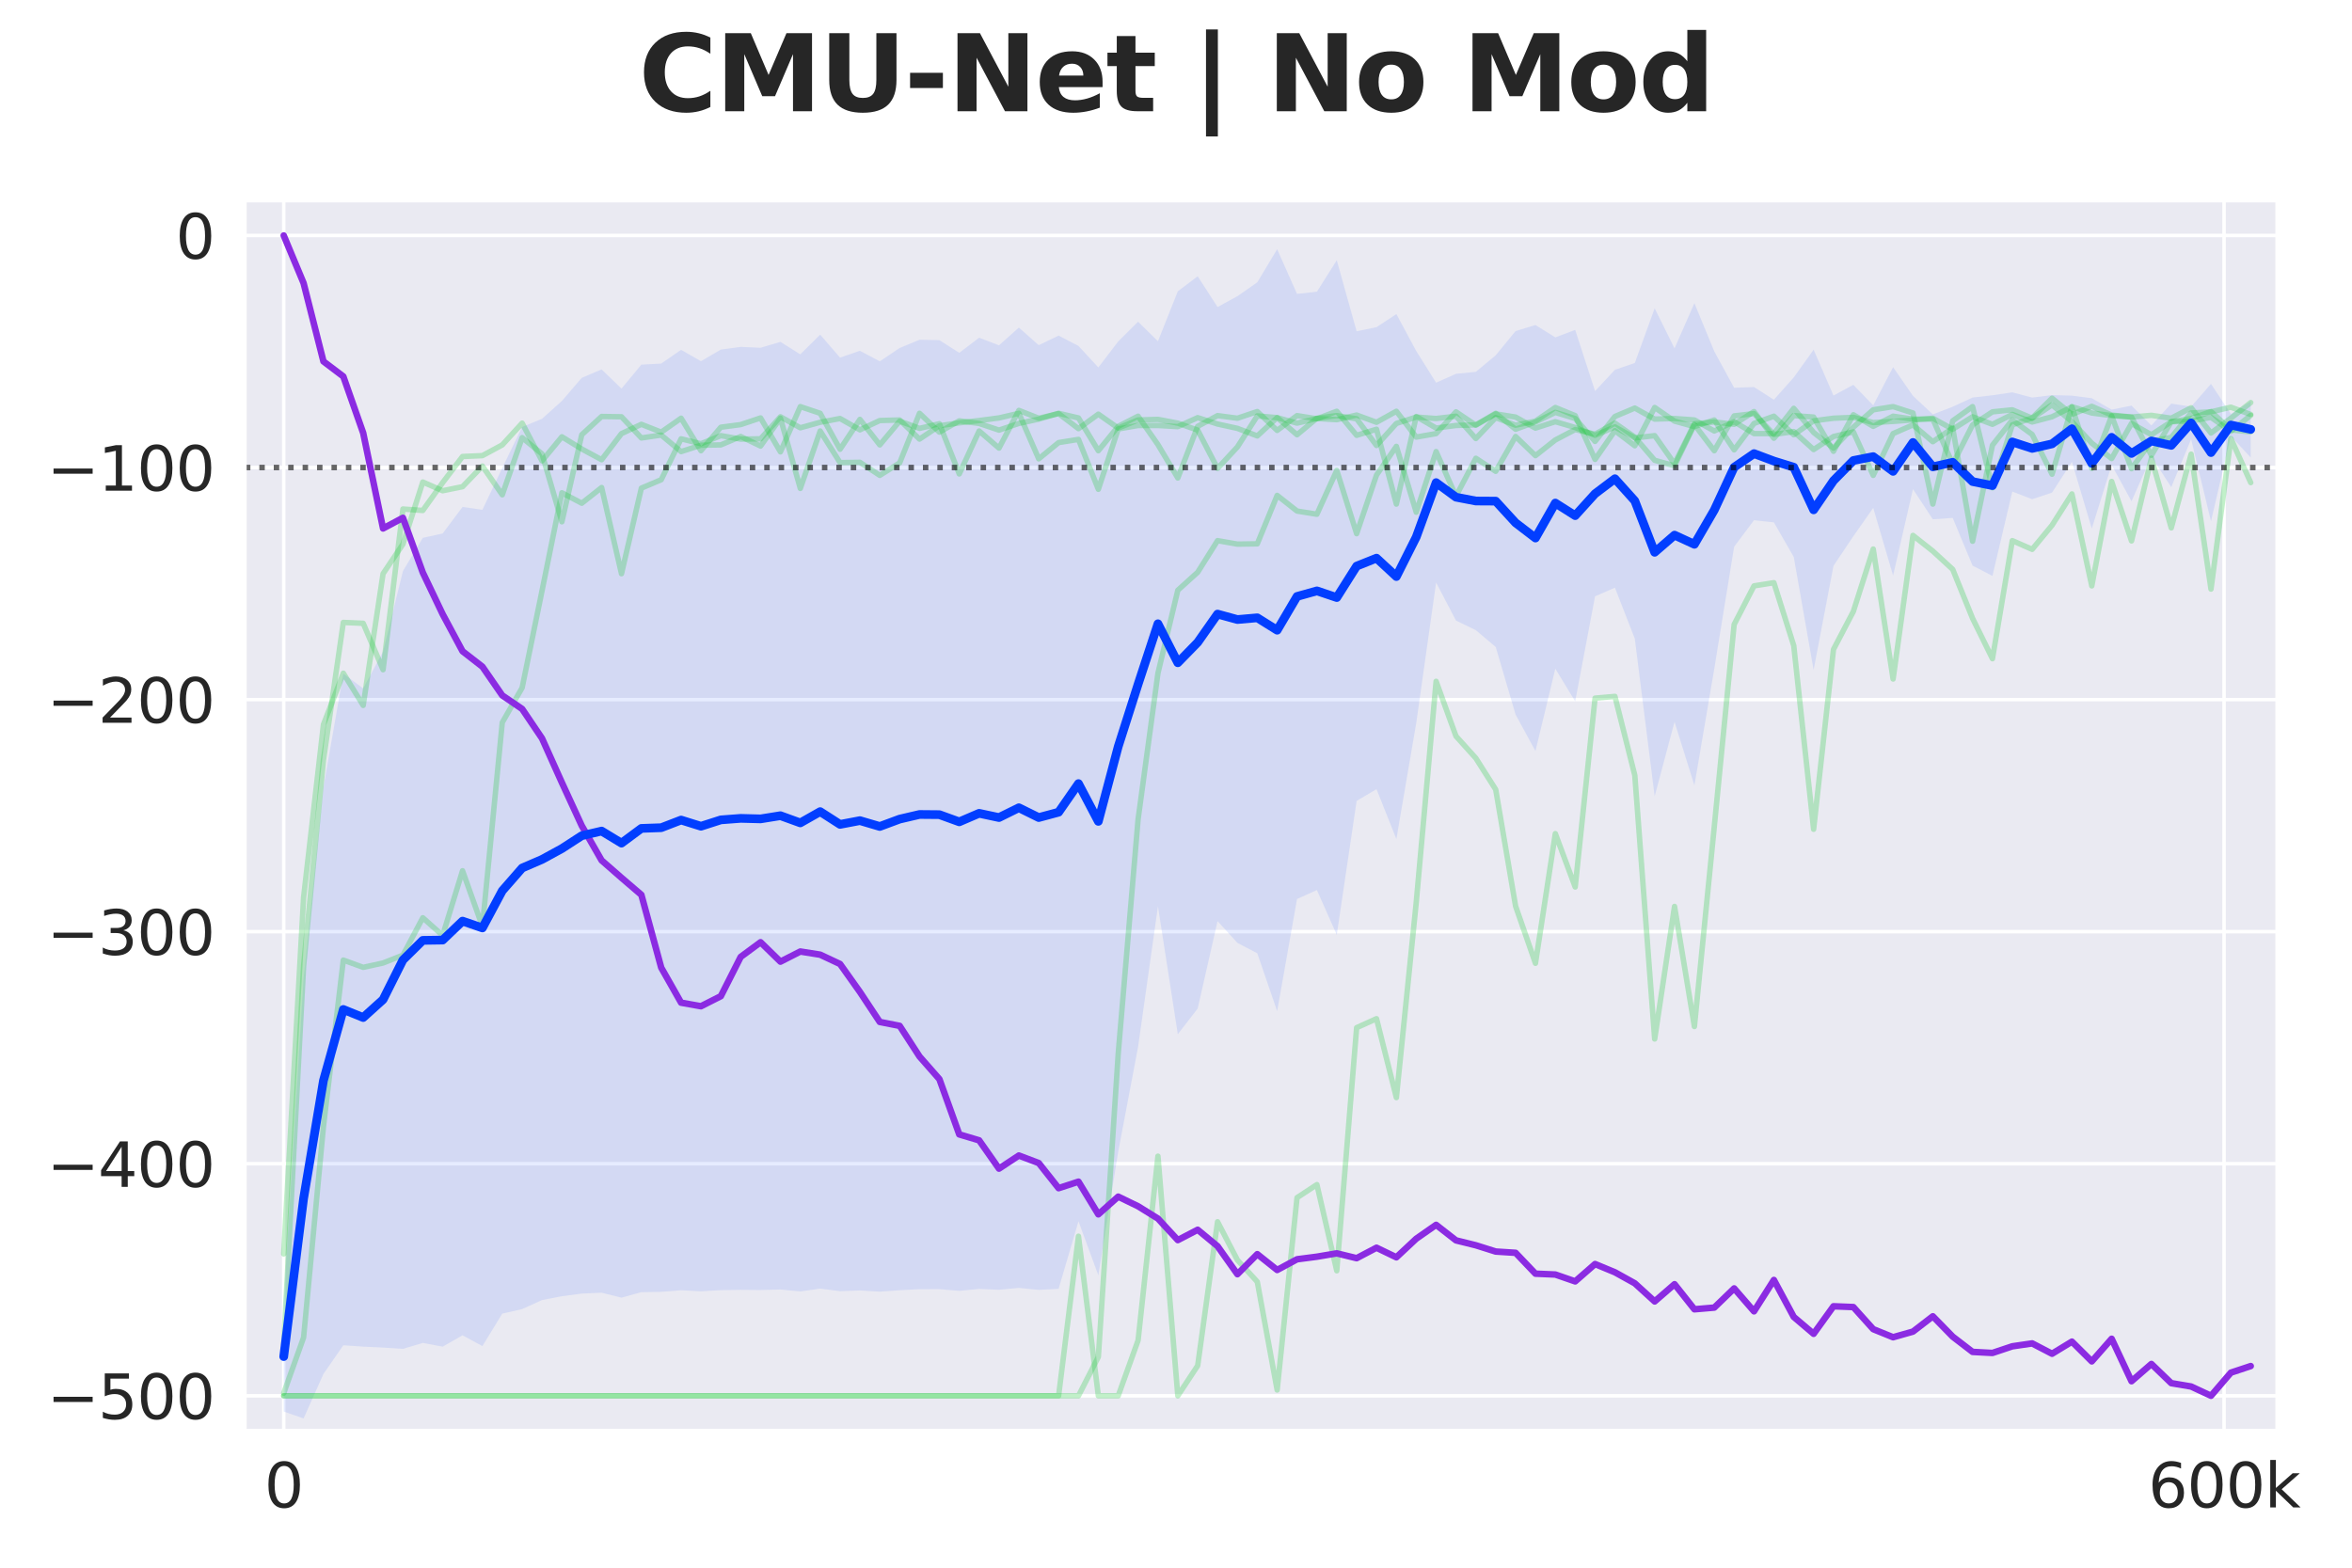 <?xml version="1.0" encoding="utf-8" standalone="no"?>
<!DOCTYPE svg PUBLIC "-//W3C//DTD SVG 1.1//EN"
  "http://www.w3.org/Graphics/SVG/1.1/DTD/svg11.dtd">
<svg xmlns:xlink="http://www.w3.org/1999/xlink" width="540pt" height="360pt" viewBox="0 0 540 360" xmlns="http://www.w3.org/2000/svg" version="1.1">
 <defs>
  <style type="text/css">*{stroke-linejoin: round; stroke-linecap: butt}</style>
 </defs>
 <g id="figure_1">
  <g id="patch_1">
   <path d="M 0 360 
L 540 360 
L 540 0 
L 0 0 
z
" style="fill: #ffffff"/>
  </g>
  <g id="axes_1">
   <g id="patch_2">
    <path d="M 56.23 328.52 
L 522.797 328.52 
L 522.797 46.08 
L 56.23 46.08 
z
" style="fill: #eaeaf2"/>
   </g>
   <g id="matplotlib.axis_1">
    <g id="xtick_1">
     <g id="line2d_1">
      <path d="M 65.14 328.52 
L 65.14 46.08 
" clip-path="url(#pe42b28f789)" style="fill: none; stroke: #ffffff; stroke-width: 0.8; stroke-linecap: round"/>
     </g>
     <g id="text_1">
      <!-- 0 -->
      <g style="fill: #262626" transform="translate(60.686 346.158) scale(0.14 -0.14)">
       <defs>
        <path id="DejaVuSans-30" d="M 2034 4250 
Q 1547 4250 1301 3770 
Q 1056 3291 1056 2328 
Q 1056 1369 1301 889 
Q 1547 409 2034 409 
Q 2525 409 2770 889 
Q 3016 1369 3016 2328 
Q 3016 3291 2770 3770 
Q 2525 4250 2034 4250 
z
M 2034 4750 
Q 2819 4750 3233 4129 
Q 3647 3509 3647 2328 
Q 3647 1150 3233 529 
Q 2819 -91 2034 -91 
Q 1250 -91 836 529 
Q 422 1150 422 2328 
Q 422 3509 836 4129 
Q 1250 4750 2034 4750 
z
" transform="scale(0.016)"/>
       </defs>
       <use xlink:href="#DejaVuSans-30"/>
      </g>
     </g>
    </g>
    <g id="xtick_2">
     <g id="line2d_2">
      <path d="M 510.621 328.52 
L 510.621 46.08 
" clip-path="url(#pe42b28f789)" style="fill: none; stroke: #ffffff; stroke-width: 0.8; stroke-linecap: round"/>
     </g>
     <g id="text_2">
      <!-- 600k -->
      <g style="fill: #262626" transform="translate(493.206 346.158) scale(0.14 -0.14)">
       <defs>
        <path id="DejaVuSans-36" d="M 2113 2584 
Q 1688 2584 1439 2293 
Q 1191 2003 1191 1497 
Q 1191 994 1439 701 
Q 1688 409 2113 409 
Q 2538 409 2786 701 
Q 3034 994 3034 1497 
Q 3034 2003 2786 2293 
Q 2538 2584 2113 2584 
z
M 3366 4563 
L 3366 3988 
Q 3128 4100 2886 4159 
Q 2644 4219 2406 4219 
Q 1781 4219 1451 3797 
Q 1122 3375 1075 2522 
Q 1259 2794 1537 2939 
Q 1816 3084 2150 3084 
Q 2853 3084 3261 2657 
Q 3669 2231 3669 1497 
Q 3669 778 3244 343 
Q 2819 -91 2113 -91 
Q 1303 -91 875 529 
Q 447 1150 447 2328 
Q 447 3434 972 4092 
Q 1497 4750 2381 4750 
Q 2619 4750 2861 4703 
Q 3103 4656 3366 4563 
z
" transform="scale(0.016)"/>
        <path id="DejaVuSans-6b" d="M 581 4863 
L 1159 4863 
L 1159 1991 
L 2875 3500 
L 3609 3500 
L 1753 1863 
L 3688 0 
L 2938 0 
L 1159 1709 
L 1159 0 
L 581 0 
L 581 4863 
z
" transform="scale(0.016)"/>
       </defs>
       <use xlink:href="#DejaVuSans-36"/>
       <use xlink:href="#DejaVuSans-30" transform="translate(63.623 0)"/>
       <use xlink:href="#DejaVuSans-30" transform="translate(127.246 0)"/>
       <use xlink:href="#DejaVuSans-6b" transform="translate(190.869 0)"/>
      </g>
     </g>
    </g>
   </g>
   <g id="matplotlib.axis_2">
    <g id="ytick_1">
     <g id="line2d_3">
      <path d="M 56.23 320.526 
L 522.797 320.526 
" clip-path="url(#pe42b28f789)" style="fill: none; stroke: #ffffff; stroke-width: 0.8; stroke-linecap: round"/>
     </g>
     <g id="text_3">
      <!-- −500 -->
      <g style="fill: #262626" transform="translate(10.776 325.845) scale(0.14 -0.14)">
       <defs>
        <path id="DejaVuSans-2212" d="M 678 2272 
L 4684 2272 
L 4684 1741 
L 678 1741 
L 678 2272 
z
" transform="scale(0.016)"/>
        <path id="DejaVuSans-35" d="M 691 4666 
L 3169 4666 
L 3169 4134 
L 1269 4134 
L 1269 2991 
Q 1406 3038 1543 3061 
Q 1681 3084 1819 3084 
Q 2600 3084 3056 2656 
Q 3513 2228 3513 1497 
Q 3513 744 3044 326 
Q 2575 -91 1722 -91 
Q 1428 -91 1123 -41 
Q 819 9 494 109 
L 494 744 
Q 775 591 1075 516 
Q 1375 441 1709 441 
Q 2250 441 2565 725 
Q 2881 1009 2881 1497 
Q 2881 1984 2565 2268 
Q 2250 2553 1709 2553 
Q 1456 2553 1204 2497 
Q 953 2441 691 2322 
L 691 4666 
z
" transform="scale(0.016)"/>
       </defs>
       <use xlink:href="#DejaVuSans-2212"/>
       <use xlink:href="#DejaVuSans-35" transform="translate(83.789 0)"/>
       <use xlink:href="#DejaVuSans-30" transform="translate(147.412 0)"/>
       <use xlink:href="#DejaVuSans-30" transform="translate(211.035 0)"/>
      </g>
     </g>
    </g>
    <g id="ytick_2">
     <g id="line2d_4">
      <path d="M 56.23 267.236 
L 522.797 267.236 
" clip-path="url(#pe42b28f789)" style="fill: none; stroke: #ffffff; stroke-width: 0.8; stroke-linecap: round"/>
     </g>
     <g id="text_4">
      <!-- −400 -->
      <g style="fill: #262626" transform="translate(10.776 272.555) scale(0.14 -0.14)">
       <defs>
        <path id="DejaVuSans-34" d="M 2419 4116 
L 825 1625 
L 2419 1625 
L 2419 4116 
z
M 2253 4666 
L 3047 4666 
L 3047 1625 
L 3713 1625 
L 3713 1100 
L 3047 1100 
L 3047 0 
L 2419 0 
L 2419 1100 
L 313 1100 
L 313 1709 
L 2253 4666 
z
" transform="scale(0.016)"/>
       </defs>
       <use xlink:href="#DejaVuSans-2212"/>
       <use xlink:href="#DejaVuSans-34" transform="translate(83.789 0)"/>
       <use xlink:href="#DejaVuSans-30" transform="translate(147.412 0)"/>
       <use xlink:href="#DejaVuSans-30" transform="translate(211.035 0)"/>
      </g>
     </g>
    </g>
    <g id="ytick_3">
     <g id="line2d_5">
      <path d="M 56.23 213.945 
L 522.797 213.945 
" clip-path="url(#pe42b28f789)" style="fill: none; stroke: #ffffff; stroke-width: 0.8; stroke-linecap: round"/>
     </g>
     <g id="text_5">
      <!-- −300 -->
      <g style="fill: #262626" transform="translate(10.776 219.264) scale(0.14 -0.14)">
       <defs>
        <path id="DejaVuSans-33" d="M 2597 2516 
Q 3050 2419 3304 2112 
Q 3559 1806 3559 1356 
Q 3559 666 3084 287 
Q 2609 -91 1734 -91 
Q 1441 -91 1130 -33 
Q 819 25 488 141 
L 488 750 
Q 750 597 1062 519 
Q 1375 441 1716 441 
Q 2309 441 2620 675 
Q 2931 909 2931 1356 
Q 2931 1769 2642 2001 
Q 2353 2234 1838 2234 
L 1294 2234 
L 1294 2753 
L 1863 2753 
Q 2328 2753 2575 2939 
Q 2822 3125 2822 3475 
Q 2822 3834 2567 4026 
Q 2313 4219 1838 4219 
Q 1578 4219 1281 4162 
Q 984 4106 628 3988 
L 628 4550 
Q 988 4650 1302 4700 
Q 1616 4750 1894 4750 
Q 2613 4750 3031 4423 
Q 3450 4097 3450 3541 
Q 3450 3153 3228 2886 
Q 3006 2619 2597 2516 
z
" transform="scale(0.016)"/>
       </defs>
       <use xlink:href="#DejaVuSans-2212"/>
       <use xlink:href="#DejaVuSans-33" transform="translate(83.789 0)"/>
       <use xlink:href="#DejaVuSans-30" transform="translate(147.412 0)"/>
       <use xlink:href="#DejaVuSans-30" transform="translate(211.035 0)"/>
      </g>
     </g>
    </g>
    <g id="ytick_4">
     <g id="line2d_6">
      <path d="M 56.23 160.655 
L 522.797 160.655 
" clip-path="url(#pe42b28f789)" style="fill: none; stroke: #ffffff; stroke-width: 0.8; stroke-linecap: round"/>
     </g>
     <g id="text_6">
      <!-- −200 -->
      <g style="fill: #262626" transform="translate(10.776 165.974) scale(0.14 -0.14)">
       <defs>
        <path id="DejaVuSans-32" d="M 1228 531 
L 3431 531 
L 3431 0 
L 469 0 
L 469 531 
Q 828 903 1448 1529 
Q 2069 2156 2228 2338 
Q 2531 2678 2651 2914 
Q 2772 3150 2772 3378 
Q 2772 3750 2511 3984 
Q 2250 4219 1831 4219 
Q 1534 4219 1204 4116 
Q 875 4013 500 3803 
L 500 4441 
Q 881 4594 1212 4672 
Q 1544 4750 1819 4750 
Q 2544 4750 2975 4387 
Q 3406 4025 3406 3419 
Q 3406 3131 3298 2873 
Q 3191 2616 2906 2266 
Q 2828 2175 2409 1742 
Q 1991 1309 1228 531 
z
" transform="scale(0.016)"/>
       </defs>
       <use xlink:href="#DejaVuSans-2212"/>
       <use xlink:href="#DejaVuSans-32" transform="translate(83.789 0)"/>
       <use xlink:href="#DejaVuSans-30" transform="translate(147.412 0)"/>
       <use xlink:href="#DejaVuSans-30" transform="translate(211.035 0)"/>
      </g>
     </g>
    </g>
    <g id="ytick_5">
     <g id="line2d_7">
      <path d="M 56.23 107.364 
L 522.797 107.364 
" clip-path="url(#pe42b28f789)" style="fill: none; stroke: #ffffff; stroke-width: 0.8; stroke-linecap: round"/>
     </g>
     <g id="text_7">
      <!-- −100 -->
      <g style="fill: #262626" transform="translate(10.776 112.683) scale(0.14 -0.14)">
       <defs>
        <path id="DejaVuSans-31" d="M 794 531 
L 1825 531 
L 1825 4091 
L 703 3866 
L 703 4441 
L 1819 4666 
L 2450 4666 
L 2450 531 
L 3481 531 
L 3481 0 
L 794 0 
L 794 531 
z
" transform="scale(0.016)"/>
       </defs>
       <use xlink:href="#DejaVuSans-2212"/>
       <use xlink:href="#DejaVuSans-31" transform="translate(83.789 0)"/>
       <use xlink:href="#DejaVuSans-30" transform="translate(147.412 0)"/>
       <use xlink:href="#DejaVuSans-30" transform="translate(211.035 0)"/>
      </g>
     </g>
    </g>
    <g id="ytick_6">
     <g id="line2d_8">
      <path d="M 56.23 54.074 
L 522.797 54.074 
" clip-path="url(#pe42b28f789)" style="fill: none; stroke: #ffffff; stroke-width: 0.8; stroke-linecap: round"/>
     </g>
     <g id="text_8">
      <!-- 0 -->
      <g style="fill: #262626" transform="translate(40.322 59.392) scale(0.14 -0.14)">
       <use xlink:href="#DejaVuSans-30"/>
      </g>
     </g>
    </g>
   </g>
   <g id="FillBetweenPolyCollection_1">
    <path d="M 65.14 298.899 
L 65.14 324.141 
L 69.701 325.726 
L 74.263 315.506 
L 78.825 308.922 
L 83.387 309.235 
L 87.948 309.457 
L 92.51 309.752 
L 97.072 308.383 
L 101.633 309.243 
L 106.195 306.634 
L 110.757 309.11 
L 115.319 301.654 
L 119.88 300.617 
L 124.442 298.546 
L 129.004 297.659 
L 133.565 297.056 
L 138.127 296.857 
L 142.689 297.991 
L 147.251 296.729 
L 151.812 296.658 
L 156.374 296.292 
L 160.936 296.528 
L 165.498 296.265 
L 170.059 296.2 
L 174.621 296.237 
L 179.183 296.12 
L 183.744 296.561 
L 188.306 295.918 
L 192.868 296.498 
L 197.43 296.338 
L 201.991 296.611 
L 206.553 296.284 
L 211.115 296.046 
L 215.677 296.039 
L 220.238 296.429 
L 224.8 295.984 
L 229.362 296.182 
L 233.923 295.751 
L 238.485 296.212 
L 243.047 295.962 
L 247.609 280.454 
L 252.17 292.858 
L 256.732 264.483 
L 261.294 240.408 
L 265.856 208.12 
L 270.417 237.495 
L 274.979 231.594 
L 279.541 211.526 
L 284.102 216.523 
L 288.664 218.909 
L 293.226 232.209 
L 297.788 206.44 
L 302.349 204.39 
L 306.911 214.675 
L 311.473 183.925 
L 316.034 181.216 
L 320.596 192.67 
L 325.158 166.04 
L 329.72 133.777 
L 334.281 142.501 
L 338.843 144.713 
L 343.405 148.571 
L 347.967 164.096 
L 352.528 172.464 
L 357.09 153.559 
L 361.652 161.065 
L 366.213 136.939 
L 370.775 134.952 
L 375.337 146.664 
L 379.899 182.859 
L 384.46 165.767 
L 389.022 180.361 
L 393.584 153.566 
L 398.146 125.546 
L 402.707 119.461 
L 407.269 119.95 
L 411.831 127.898 
L 416.392 153.845 
L 420.954 129.941 
L 425.516 123.138 
L 430.078 116.641 
L 434.639 132.168 
L 439.201 112.315 
L 443.763 119.25 
L 448.324 118.929 
L 452.886 129.884 
L 457.448 132.25 
L 462.01 112.88 
L 466.571 114.64 
L 471.133 113.124 
L 475.695 106.047 
L 480.257 121.37 
L 484.818 106.775 
L 489.38 115.108 
L 493.942 104.823 
L 498.503 111.869 
L 503.065 100.862 
L 507.627 119.703 
L 512.189 100.132 
L 516.75 105.077 
L 516.75 92.119 
L 516.75 92.119 
L 512.189 95.065 
L 507.627 88.151 
L 503.065 93.376 
L 498.503 92.681 
L 493.942 97.702 
L 489.38 93.146 
L 484.818 94.071 
L 480.257 91.44 
L 475.695 90.856 
L 471.133 90.733 
L 466.571 91.295 
L 462.01 90.098 
L 457.448 90.765 
L 452.886 91.293 
L 448.324 93.402 
L 443.763 95.158 
L 439.201 90.902 
L 434.639 84.319 
L 430.078 93.078 
L 425.516 88.366 
L 420.954 90.835 
L 416.392 80.307 
L 411.831 86.671 
L 407.269 91.794 
L 402.707 88.872 
L 398.146 89.049 
L 393.584 80.693 
L 389.022 69.619 
L 384.46 80.003 
L 379.899 70.798 
L 375.337 83.359 
L 370.775 84.919 
L 366.213 89.807 
L 361.652 75.752 
L 357.09 77.476 
L 352.528 74.638 
L 347.967 76.026 
L 343.405 81.585 
L 338.843 85.39 
L 334.281 85.843 
L 329.72 87.879 
L 325.158 80.61 
L 320.596 72.125 
L 316.034 75.132 
L 311.473 76.074 
L 306.911 59.766 
L 302.349 66.987 
L 297.788 67.494 
L 293.226 57.233 
L 288.664 64.831 
L 284.102 68.016 
L 279.541 70.508 
L 274.979 63.443 
L 270.417 66.894 
L 265.856 78.364 
L 261.294 73.868 
L 256.732 78.409 
L 252.17 84.38 
L 247.609 79.437 
L 243.047 77.066 
L 238.485 79.267 
L 233.923 75.225 
L 229.362 79.297 
L 224.8 77.55 
L 220.238 81.022 
L 215.677 78.108 
L 211.115 78.021 
L 206.553 79.915 
L 201.991 82.972 
L 197.43 80.553 
L 192.868 82.125 
L 188.306 76.844 
L 183.744 81.369 
L 179.183 78.507 
L 174.621 79.856 
L 170.059 79.653 
L 165.498 80.28 
L 160.936 82.948 
L 156.374 80.333 
L 151.812 83.484 
L 147.251 83.733 
L 142.689 89.239 
L 138.127 84.831 
L 133.565 86.763 
L 129.004 92.075 
L 124.442 96.171 
L 119.88 98.044 
L 115.319 107.452 
L 110.757 117.075 
L 106.195 116.407 
L 101.633 122.511 
L 97.072 123.504 
L 92.51 131.142 
L 87.948 149.635 
L 83.387 158.09 
L 78.825 154.7 
L 74.263 180.756 
L 69.701 224.733 
L 65.14 298.899 
z
" clip-path="url(#pe42b28f789)" style="fill: #023eff; fill-opacity: 0.1"/>
   </g>
   <g id="line2d_9">
    <path d="M 65.14 320.526 
L 69.701 320.526 
L 74.263 320.526 
L 78.825 320.526 
L 83.387 320.526 
L 87.948 320.526 
L 92.51 320.526 
L 97.072 320.526 
L 101.633 320.526 
L 106.195 320.526 
L 110.757 320.526 
L 115.319 320.526 
L 119.88 320.526 
L 124.442 320.526 
L 129.004 320.526 
L 133.565 320.526 
L 138.127 320.526 
L 142.689 320.526 
L 147.251 320.526 
L 151.812 320.526 
L 156.374 320.526 
L 160.936 320.526 
L 165.498 320.526 
L 170.059 320.526 
L 174.621 320.526 
L 179.183 320.526 
L 183.744 320.526 
L 188.306 320.526 
L 192.868 320.526 
L 197.43 320.526 
L 201.991 320.526 
L 206.553 320.526 
L 211.115 320.526 
L 215.677 320.526 
L 220.238 320.526 
L 224.8 320.526 
L 229.362 320.526 
L 233.923 320.526 
L 238.485 320.526 
L 243.047 320.526 
L 247.609 283.889 
L 252.17 320.526 
L 256.732 320.526 
L 261.294 307.803 
L 265.856 265.504 
L 270.417 320.526 
L 274.979 313.599 
L 279.541 280.558 
L 284.102 289.351 
L 288.664 294.347 
L 293.226 319.194 
L 297.788 275.03 
L 302.349 272.032 
L 306.911 291.816 
L 311.473 235.994 
L 316.034 233.929 
L 320.596 252.048 
L 325.158 207.217 
L 329.72 156.458 
L 334.281 169.048 
L 338.843 174.111 
L 343.405 181.305 
L 347.967 208.083 
L 352.528 221.206 
L 357.09 191.43 
L 361.652 203.687 
L 366.213 160.322 
L 370.775 159.922 
L 375.337 178.041 
L 379.899 238.592 
L 384.46 208.15 
L 389.022 235.728 
L 393.584 189.831 
L 398.146 143.402 
L 402.707 134.542 
L 407.269 133.81 
L 411.831 148.265 
L 416.392 190.431 
L 420.954 149.131 
L 425.516 140.404 
L 430.078 126.082 
L 434.639 155.925 
L 439.201 122.952 
L 443.763 126.549 
L 448.324 130.745 
L 452.886 142.003 
L 457.448 151.262 
L 462.01 124.151 
L 466.571 126.149 
L 471.133 120.62 
L 475.695 113.426 
L 480.257 134.542 
L 484.818 110.562 
L 489.38 124.217 
L 493.942 105.233 
L 498.503 121.22 
L 503.065 104.3 
L 507.627 135.275 
L 512.189 100.703 
L 516.75 110.828 
" clip-path="url(#pe42b28f789)" style="fill: none; stroke: #1ac938; stroke-opacity: 0.27; stroke-width: 1.25; stroke-linecap: round"/>
   </g>
   <g id="line2d_10">
    <path d="M 65.14 287.953 
L 69.701 206.085 
L 74.263 166.383 
L 78.825 154.593 
L 83.387 161.987 
L 87.948 131.745 
L 92.51 124.95 
L 97.072 110.695 
L 101.633 112.693 
L 106.195 111.761 
L 110.757 107.031 
L 115.319 113.626 
L 119.88 100.503 
L 124.442 104.233 
L 129.004 119.821 
L 133.565 99.837 
L 138.127 95.64 
L 142.689 95.707 
L 147.251 100.57 
L 151.812 99.903 
L 156.374 103.7 
L 160.936 102.235 
L 165.498 102.168 
L 170.059 100.237 
L 174.621 102.435 
L 179.183 96.04 
L 183.744 112.16 
L 188.306 98.971 
L 192.868 106.232 
L 197.43 106.165 
L 201.991 109.163 
L 206.553 106.298 
L 211.115 94.907 
L 215.677 99.237 
L 220.238 96.639 
L 224.8 97.239 
L 229.362 98.771 
L 233.923 97.239 
L 238.485 96.24 
L 243.047 94.907 
L 247.609 95.973 
L 252.17 103.501 
L 256.732 97.905 
L 261.294 95.574 
L 265.856 102.102 
L 270.417 109.762 
L 274.979 97.905 
L 279.541 95.44 
L 284.102 96.04 
L 288.664 94.508 
L 293.226 98.838 
L 297.788 95.44 
L 302.349 96.173 
L 306.911 94.441 
L 311.473 99.97 
L 316.034 98.571 
L 320.596 115.757 
L 325.158 95.64 
L 329.72 98.305 
L 334.281 97.705 
L 338.843 97.572 
L 343.405 94.907 
L 347.967 98.571 
L 352.528 96.906 
L 357.09 94.708 
L 361.652 96.107 
L 366.213 101.369 
L 370.775 95.64 
L 375.337 93.708 
L 379.899 96.24 
L 384.46 96.107 
L 389.022 96.44 
L 393.584 98.971 
L 398.146 96.839 
L 402.707 99.57 
L 407.269 99.57 
L 411.831 93.775 
L 416.392 99.304 
L 420.954 102.901 
L 425.516 98.105 
L 430.078 94.108 
L 434.639 93.375 
L 439.201 94.841 
L 443.763 115.757 
L 448.324 96.639 
L 452.886 93.375 
L 457.448 112.027 
L 462.01 97.572 
L 466.571 95.973 
L 471.133 91.444 
L 475.695 95.174 
L 480.257 93.309 
L 484.818 95.307 
L 489.38 95.773 
L 493.942 95.374 
L 498.503 96.04 
L 503.065 93.642 
L 507.627 99.437 
L 512.189 96.04 
L 516.75 92.443 
" clip-path="url(#pe42b28f789)" style="fill: none; stroke: #1ac938; stroke-opacity: 0.27; stroke-width: 1.25; stroke-linecap: round"/>
   </g>
   <g id="line2d_11">
    <path d="M 65.14 320.526 
L 69.701 320.526 
L 74.263 320.526 
L 78.825 320.526 
L 83.387 320.526 
L 87.948 320.526 
L 92.51 320.526 
L 97.072 320.526 
L 101.633 320.526 
L 106.195 320.526 
L 110.757 320.526 
L 115.319 320.526 
L 119.88 320.526 
L 124.442 320.526 
L 129.004 320.526 
L 133.565 320.526 
L 138.127 320.526 
L 142.689 320.526 
L 147.251 320.526 
L 151.812 320.526 
L 156.374 320.526 
L 160.936 320.526 
L 165.498 320.526 
L 170.059 320.526 
L 174.621 320.526 
L 179.183 320.526 
L 183.744 320.526 
L 188.306 320.526 
L 192.868 320.526 
L 197.43 320.526 
L 201.991 320.526 
L 206.553 320.526 
L 211.115 320.526 
L 215.677 320.526 
L 220.238 320.526 
L 224.8 320.526 
L 229.362 320.526 
L 233.923 320.526 
L 238.485 320.526 
L 243.047 320.526 
L 247.609 320.526 
L 252.17 311.6 
L 256.732 241.989 
L 261.294 188.166 
L 265.856 154.593 
L 270.417 135.542 
L 274.979 131.412 
L 279.541 124.151 
L 284.102 124.95 
L 288.664 124.883 
L 293.226 113.759 
L 297.788 117.356 
L 302.349 118.089 
L 306.911 108.03 
L 311.473 122.552 
L 316.034 109.096 
L 320.596 102.501 
L 325.158 117.623 
L 329.72 103.7 
L 334.281 113.959 
L 338.843 105.233 
L 343.405 108.23 
L 347.967 100.237 
L 352.528 104.633 
L 357.09 101.036 
L 361.652 98.638 
L 366.213 99.704 
L 370.775 97.172 
L 375.337 100.37 
L 379.899 105.699 
L 384.46 106.964 
L 389.022 97.505 
L 393.584 103.501 
L 398.146 95.507 
L 402.707 94.974 
L 407.269 99.77 
L 411.831 99.104 
L 416.392 103.234 
L 420.954 100.237 
L 425.516 99.171 
L 430.078 109.163 
L 434.639 99.57 
L 439.201 97.572 
L 443.763 101.436 
L 448.324 98.305 
L 452.886 124.284 
L 457.448 102.235 
L 462.01 96.44 
L 466.571 99.77 
L 471.133 108.896 
L 475.695 93.375 
L 480.257 94.841 
L 484.818 95.44 
L 489.38 95.773 
L 493.942 104.566 
L 498.503 96.839 
L 503.065 96.706 
L 507.627 95.84 
L 512.189 99.037 
L 516.75 95.374 
" clip-path="url(#pe42b28f789)" style="fill: none; stroke: #1ac938; stroke-opacity: 0.27; stroke-width: 1.25; stroke-linecap: round"/>
   </g>
   <g id="line2d_12">
    <path d="M 65.14 319.927 
L 69.701 307.137 
L 74.263 258.709 
L 78.825 220.473 
L 83.387 222.139 
L 87.948 221.14 
L 92.51 219.341 
L 97.072 210.748 
L 101.633 214.811 
L 106.195 199.957 
L 110.757 212.746 
L 115.319 165.917 
L 119.88 157.924 
L 124.442 135.675 
L 129.004 113.159 
L 133.565 115.558 
L 138.127 111.96 
L 142.689 131.745 
L 147.251 112.094 
L 151.812 110.162 
L 156.374 100.769 
L 160.936 101.902 
L 165.498 100.037 
L 170.059 100.836 
L 174.621 100.769 
L 179.183 95.707 
L 183.744 98.238 
L 188.306 96.972 
L 192.868 96.107 
L 197.43 98.704 
L 201.991 96.573 
L 206.553 96.44 
L 211.115 100.836 
L 215.677 97.772 
L 220.238 97.106 
L 224.8 96.573 
L 229.362 95.973 
L 233.923 94.907 
L 238.485 105.366 
L 243.047 101.635 
L 247.609 100.903 
L 252.17 112.36 
L 256.732 98.505 
L 261.294 97.705 
L 265.856 97.705 
L 270.417 97.972 
L 274.979 95.907 
L 279.541 97.372 
L 284.102 98.371 
L 288.664 100.103 
L 293.226 95.907 
L 297.788 99.837 
L 302.349 96.04 
L 306.911 95.44 
L 311.473 96.173 
L 316.034 102.302 
L 320.596 97.239 
L 325.158 95.773 
L 329.72 96.107 
L 334.281 95.574 
L 338.843 100.703 
L 343.405 95.907 
L 347.967 97.639 
L 352.528 96.706 
L 357.09 93.575 
L 361.652 95.44 
L 366.213 105.499 
L 370.775 98.904 
L 375.337 102.368 
L 379.899 93.575 
L 384.46 96.706 
L 389.022 97.972 
L 393.584 96.44 
L 398.146 103.301 
L 402.707 97.239 
L 407.269 95.574 
L 411.831 99.837 
L 416.392 96.639 
L 420.954 96.04 
L 425.516 95.84 
L 430.078 97.039 
L 434.639 96.773 
L 439.201 96.44 
L 443.763 96.04 
L 448.324 98.571 
L 452.886 95.707 
L 457.448 97.439 
L 462.01 95.174 
L 466.571 96.906 
L 471.133 95.707 
L 475.695 93.442 
L 480.257 107.564 
L 484.818 95.507 
L 489.38 107.631 
L 493.942 101.302 
L 498.503 100.436 
L 503.065 94.841 
L 507.627 94.574 
L 512.189 93.509 
L 516.75 95.174 
" clip-path="url(#pe42b28f789)" style="fill: none; stroke: #1ac938; stroke-opacity: 0.27; stroke-width: 1.25; stroke-linecap: round"/>
   </g>
   <g id="line2d_13">
    <path d="M 65.14 308.669 
L 69.701 221.872 
L 74.263 174.51 
L 78.825 142.936 
L 83.387 143.135 
L 87.948 153.794 
L 92.51 116.89 
L 97.072 117.223 
L 101.633 110.828 
L 106.195 104.833 
L 110.757 104.633 
L 115.319 102.168 
L 119.88 97.172 
L 124.442 105.832 
L 129.004 100.303 
L 133.565 103.101 
L 138.127 105.566 
L 142.689 99.57 
L 147.251 97.439 
L 151.812 99.237 
L 156.374 96.04 
L 160.936 103.501 
L 165.498 98.105 
L 170.059 97.505 
L 174.621 95.973 
L 179.183 103.767 
L 183.744 93.375 
L 188.306 94.907 
L 192.868 103.168 
L 197.43 96.306 
L 201.991 102.168 
L 206.553 96.706 
L 211.115 98.371 
L 215.677 97.306 
L 220.238 108.83 
L 224.8 98.971 
L 229.362 102.901 
L 233.923 94.241 
L 238.485 96.04 
L 243.047 94.974 
L 247.609 98.438 
L 252.17 95.107 
L 256.732 98.305 
L 261.294 96.44 
L 265.856 96.306 
L 270.417 97.172 
L 274.979 98.771 
L 279.541 107.564 
L 284.102 102.635 
L 288.664 95.507 
L 293.226 95.907 
L 297.788 97.172 
L 302.349 96.107 
L 306.911 96.373 
L 311.473 95.307 
L 316.034 96.972 
L 320.596 94.441 
L 325.158 100.37 
L 329.72 99.57 
L 334.281 94.574 
L 338.843 97.639 
L 343.405 95.041 
L 347.967 95.773 
L 352.528 98.305 
L 357.09 96.839 
L 361.652 98.172 
L 366.213 99.97 
L 370.775 98.038 
L 375.337 100.57 
L 379.899 100.037 
L 384.46 106.498 
L 389.022 97.306 
L 393.584 96.906 
L 398.146 97.439 
L 402.707 94.508 
L 407.269 100.636 
L 411.831 95.44 
L 416.392 95.773 
L 420.954 103.634 
L 425.516 95.241 
L 430.078 97.905 
L 434.639 95.574 
L 439.201 96.24 
L 443.763 96.24 
L 448.324 106.565 
L 452.886 97.572 
L 457.448 94.574 
L 462.01 94.108 
L 466.571 96.04 
L 471.133 92.976 
L 475.695 96.839 
L 480.257 101.769 
L 484.818 105.299 
L 489.38 97.239 
L 493.942 99.837 
L 498.503 96.839 
L 503.065 96.107 
L 507.627 94.508 
L 512.189 98.704 
L 516.75 99.171 
" clip-path="url(#pe42b28f789)" style="fill: none; stroke: #1ac938; stroke-opacity: 0.27; stroke-width: 1.25; stroke-linecap: round"/>
   </g>
   <g id="line2d_14">
    <path d="M 65.14 54.074 
L 69.701 65.019 
L 74.263 82.996 
L 78.825 86.451 
L 83.387 99.437 
L 87.948 121.352 
L 92.51 118.915 
L 97.072 131.487 
L 101.633 141.047 
L 106.195 149.549 
L 110.757 153.096 
L 115.319 159.698 
L 119.88 162.801 
L 124.442 169.558 
L 129.004 179.717 
L 133.565 189.616 
L 138.127 197.58 
L 142.689 201.571 
L 147.251 205.483 
L 151.812 222.21 
L 156.374 230.255 
L 160.936 231.071 
L 165.498 228.762 
L 170.059 219.74 
L 174.621 216.374 
L 179.183 220.829 
L 183.744 218.505 
L 188.306 219.229 
L 192.868 221.368 
L 197.43 227.787 
L 201.991 234.679 
L 206.553 235.575 
L 211.115 242.617 
L 215.677 247.808 
L 220.238 260.499 
L 224.8 261.861 
L 229.362 268.363 
L 233.923 265.352 
L 238.485 267.079 
L 243.047 272.849 
L 247.609 271.356 
L 252.17 278.858 
L 256.732 274.794 
L 261.294 277.005 
L 265.856 279.83 
L 270.417 284.773 
L 274.979 282.4 
L 279.541 286.174 
L 284.102 292.605 
L 288.664 288.004 
L 293.226 291.635 
L 297.788 289.178 
L 302.349 288.585 
L 306.911 287.815 
L 311.473 288.926 
L 316.034 286.525 
L 320.596 288.724 
L 325.158 284.456 
L 329.72 281.27 
L 334.281 284.833 
L 338.843 285.964 
L 343.405 287.402 
L 347.967 287.693 
L 352.528 292.484 
L 357.09 292.678 
L 361.652 294.256 
L 366.213 290.272 
L 370.775 292.163 
L 375.337 294.694 
L 379.899 298.861 
L 384.46 294.903 
L 389.022 300.663 
L 393.584 300.272 
L 398.146 295.866 
L 402.707 301.129 
L 407.269 293.93 
L 411.831 302.414 
L 416.392 306.291 
L 420.954 299.969 
L 425.516 300.152 
L 430.078 305.228 
L 434.639 307.079 
L 439.201 305.786 
L 443.763 302.271 
L 448.324 306.943 
L 452.886 310.448 
L 457.448 310.688 
L 462.01 309.164 
L 466.571 308.495 
L 471.133 310.871 
L 475.695 308.089 
L 480.257 312.623 
L 484.818 307.435 
L 489.38 317.179 
L 493.942 313.22 
L 498.503 317.626 
L 503.065 318.395 
L 507.627 320.526 
L 512.189 315.212 
L 516.75 313.699 
" clip-path="url(#pe42b28f789)" style="fill: none; stroke: #8b2be2; stroke-width: 1.5; stroke-linecap: round"/>
   </g>
   <g id="line2d_15">
    <path d="M 65.14 311.52 
L 69.701 275.229 
L 74.263 248.131 
L 78.825 231.811 
L 83.387 233.663 
L 87.948 229.546 
L 92.51 220.447 
L 97.072 215.944 
L 101.633 215.877 
L 106.195 211.521 
L 110.757 213.093 
L 115.319 204.553 
L 119.88 199.33 
L 124.442 197.359 
L 129.004 194.867 
L 133.565 191.91 
L 138.127 190.844 
L 142.689 193.615 
L 147.251 190.231 
L 151.812 190.071 
L 156.374 188.313 
L 160.936 189.738 
L 165.498 188.273 
L 170.059 187.926 
L 174.621 188.046 
L 179.183 187.313 
L 183.744 188.965 
L 188.306 186.381 
L 192.868 189.312 
L 197.43 188.446 
L 201.991 189.791 
L 206.553 188.099 
L 211.115 187.034 
L 215.677 187.074 
L 220.238 188.726 
L 224.8 186.767 
L 229.362 187.74 
L 233.923 185.488 
L 238.485 187.74 
L 243.047 186.514 
L 247.609 179.946 
L 252.17 188.619 
L 256.732 171.446 
L 261.294 157.138 
L 265.856 143.242 
L 270.417 152.195 
L 274.979 147.519 
L 279.541 141.017 
L 284.102 142.269 
L 288.664 141.87 
L 293.226 144.721 
L 297.788 136.967 
L 302.349 135.688 
L 306.911 137.22 
L 311.473 129.999 
L 316.034 128.174 
L 320.596 132.397 
L 325.158 123.325 
L 329.72 110.828 
L 334.281 114.172 
L 338.843 115.051 
L 343.405 115.078 
L 347.967 120.061 
L 352.528 123.551 
L 357.09 115.518 
L 361.652 118.409 
L 366.213 113.373 
L 370.775 109.935 
L 375.337 115.011 
L 379.899 126.829 
L 384.46 122.885 
L 389.022 124.99 
L 393.584 117.13 
L 398.146 107.298 
L 402.707 104.167 
L 407.269 105.872 
L 411.831 107.284 
L 416.392 117.076 
L 420.954 110.388 
L 425.516 105.752 
L 430.078 104.859 
L 434.639 108.243 
L 439.201 101.609 
L 443.763 107.204 
L 448.324 106.165 
L 452.886 110.588 
L 457.448 111.507 
L 462.01 101.489 
L 466.571 102.968 
L 471.133 101.929 
L 475.695 98.451 
L 480.257 106.405 
L 484.818 100.423 
L 489.38 104.127 
L 493.942 101.262 
L 498.503 102.275 
L 503.065 97.119 
L 507.627 103.927 
L 512.189 97.599 
L 516.75 98.598 
" clip-path="url(#pe42b28f789)" style="fill: none; stroke: #023eff; stroke-width: 2; stroke-linecap: round"/>
   </g>
   <g id="line2d_16">
    <path d="M 56.23 107.364 
L 522.797 107.364 
" clip-path="url(#pe42b28f789)" style="fill: none; stroke-dasharray: 1.25,2.062; stroke-dashoffset: 0; stroke: #000000; stroke-opacity: 0.6; stroke-width: 1.25"/>
   </g>
   <g id="patch_3">
    <path d="M 56.23 328.52 
L 56.23 46.08 
" style="fill: none; stroke: #ffffff; stroke-width: 0.8; stroke-linejoin: miter; stroke-linecap: square"/>
   </g>
   <g id="patch_4">
    <path d="M 522.797 328.52 
L 522.797 46.08 
" style="fill: none; stroke: #ffffff; stroke-width: 0.8; stroke-linejoin: miter; stroke-linecap: square"/>
   </g>
   <g id="patch_5">
    <path d="M 56.23 328.52 
L 522.797 328.52 
" style="fill: none; stroke: #ffffff; stroke-width: 0.8; stroke-linejoin: miter; stroke-linecap: square"/>
   </g>
   <g id="patch_6">
    <path d="M 56.23 46.08 
L 522.797 46.08 
" style="fill: none; stroke: #ffffff; stroke-width: 0.8; stroke-linejoin: miter; stroke-linecap: square"/>
   </g>
  </g>
  <g id="text_9">
   <!-- CMU-Net | No Mod -->
   <g style="fill: #262626" transform="translate(146.631 25.541) scale(0.24 -0.24)">
    <defs>
     <path id="DejaVuSans-Bold-43" d="M 4288 256 
Q 3956 84 3597 -3 
Q 3238 -91 2847 -91 
Q 1681 -91 1000 561 
Q 319 1213 319 2328 
Q 319 3447 1000 4098 
Q 1681 4750 2847 4750 
Q 3238 4750 3597 4662 
Q 3956 4575 4288 4403 
L 4288 3438 
Q 3953 3666 3628 3772 
Q 3303 3878 2944 3878 
Q 2300 3878 1931 3465 
Q 1563 3053 1563 2328 
Q 1563 1606 1931 1193 
Q 2300 781 2944 781 
Q 3303 781 3628 887 
Q 3953 994 4288 1222 
L 4288 256 
z
" transform="scale(0.016)"/>
     <path id="DejaVuSans-Bold-4d" d="M 588 4666 
L 2119 4666 
L 3181 2169 
L 4250 4666 
L 5778 4666 
L 5778 0 
L 4641 0 
L 4641 3413 
L 3566 897 
L 2803 897 
L 1728 3413 
L 1728 0 
L 588 0 
L 588 4666 
z
" transform="scale(0.016)"/>
     <path id="DejaVuSans-Bold-55" d="M 588 4666 
L 1791 4666 
L 1791 1869 
Q 1791 1291 1980 1042 
Q 2169 794 2597 794 
Q 3028 794 3217 1042 
Q 3406 1291 3406 1869 
L 3406 4666 
L 4609 4666 
L 4609 1869 
Q 4609 878 4112 393 
Q 3616 -91 2597 -91 
Q 1581 -91 1084 393 
Q 588 878 588 1869 
L 588 4666 
z
" transform="scale(0.016)"/>
     <path id="DejaVuSans-Bold-2d" d="M 347 2297 
L 2309 2297 
L 2309 1388 
L 347 1388 
L 347 2297 
z
" transform="scale(0.016)"/>
     <path id="DejaVuSans-Bold-4e" d="M 588 4666 
L 1931 4666 
L 3628 1466 
L 3628 4666 
L 4769 4666 
L 4769 0 
L 3425 0 
L 1728 3200 
L 1728 0 
L 588 0 
L 588 4666 
z
" transform="scale(0.016)"/>
     <path id="DejaVuSans-Bold-65" d="M 4031 1759 
L 4031 1441 
L 1416 1441 
Q 1456 1047 1700 850 
Q 1944 653 2381 653 
Q 2734 653 3104 758 
Q 3475 863 3866 1075 
L 3866 213 
Q 3469 63 3072 -14 
Q 2675 -91 2278 -91 
Q 1328 -91 801 392 
Q 275 875 275 1747 
Q 275 2603 792 3093 
Q 1309 3584 2216 3584 
Q 3041 3584 3536 3087 
Q 4031 2591 4031 1759 
z
M 2881 2131 
Q 2881 2450 2695 2645 
Q 2509 2841 2209 2841 
Q 1884 2841 1681 2658 
Q 1478 2475 1428 2131 
L 2881 2131 
z
" transform="scale(0.016)"/>
     <path id="DejaVuSans-Bold-74" d="M 1759 4494 
L 1759 3500 
L 2913 3500 
L 2913 2700 
L 1759 2700 
L 1759 1216 
Q 1759 972 1856 886 
Q 1953 800 2241 800 
L 2816 800 
L 2816 0 
L 1856 0 
Q 1194 0 917 276 
Q 641 553 641 1216 
L 641 2700 
L 84 2700 
L 84 3500 
L 641 3500 
L 641 4494 
L 1759 4494 
z
" transform="scale(0.016)"/>
     <path id="DejaVuSans-Bold-20" transform="scale(0.016)"/>
     <path id="DejaVuSans-Bold-7c" d="M 1522 4891 
L 1522 -1509 
L 813 -1509 
L 813 4891 
L 1522 4891 
z
" transform="scale(0.016)"/>
     <path id="DejaVuSans-Bold-6f" d="M 2203 2784 
Q 1831 2784 1636 2517 
Q 1441 2250 1441 1747 
Q 1441 1244 1636 976 
Q 1831 709 2203 709 
Q 2569 709 2762 976 
Q 2956 1244 2956 1747 
Q 2956 2250 2762 2517 
Q 2569 2784 2203 2784 
z
M 2203 3584 
Q 3106 3584 3614 3096 
Q 4122 2609 4122 1747 
Q 4122 884 3614 396 
Q 3106 -91 2203 -91 
Q 1297 -91 786 396 
Q 275 884 275 1747 
Q 275 2609 786 3096 
Q 1297 3584 2203 3584 
z
" transform="scale(0.016)"/>
     <path id="DejaVuSans-Bold-64" d="M 2919 2988 
L 2919 4863 
L 4044 4863 
L 4044 0 
L 2919 0 
L 2919 506 
Q 2688 197 2409 53 
Q 2131 -91 1766 -91 
Q 1119 -91 703 423 
Q 288 938 288 1747 
Q 288 2556 703 3070 
Q 1119 3584 1766 3584 
Q 2128 3584 2408 3439 
Q 2688 3294 2919 2988 
z
M 2181 722 
Q 2541 722 2730 984 
Q 2919 1247 2919 1747 
Q 2919 2247 2730 2509 
Q 2541 2772 2181 2772 
Q 1825 2772 1636 2509 
Q 1447 2247 1447 1747 
Q 1447 1247 1636 984 
Q 1825 722 2181 722 
z
" transform="scale(0.016)"/>
    </defs>
    <use xlink:href="#DejaVuSans-Bold-43"/>
    <use xlink:href="#DejaVuSans-Bold-4d" transform="translate(73.389 0)"/>
    <use xlink:href="#DejaVuSans-Bold-55" transform="translate(172.9 0)"/>
    <use xlink:href="#DejaVuSans-Bold-2d" transform="translate(254.102 0)"/>
    <use xlink:href="#DejaVuSans-Bold-4e" transform="translate(295.605 0)"/>
    <use xlink:href="#DejaVuSans-Bold-65" transform="translate(379.297 0)"/>
    <use xlink:href="#DejaVuSans-Bold-74" transform="translate(447.119 0)"/>
    <use xlink:href="#DejaVuSans-Bold-20" transform="translate(494.922 0)"/>
    <use xlink:href="#DejaVuSans-Bold-7c" transform="translate(529.736 0)"/>
    <use xlink:href="#DejaVuSans-Bold-20" transform="translate(566.26 0)"/>
    <use xlink:href="#DejaVuSans-Bold-4e" transform="translate(601.074 0)"/>
    <use xlink:href="#DejaVuSans-Bold-6f" transform="translate(684.766 0)"/>
    <use xlink:href="#DejaVuSans-Bold-20" transform="translate(753.467 0)"/>
    <use xlink:href="#DejaVuSans-Bold-4d" transform="translate(788.281 0)"/>
    <use xlink:href="#DejaVuSans-Bold-6f" transform="translate(887.793 0)"/>
    <use xlink:href="#DejaVuSans-Bold-64" transform="translate(956.494 0)"/>
   </g>
  </g>
 </g>
 <defs>
  <clipPath id="pe42b28f789">
   <rect x="56.23" y="46.08" width="466.567" height="282.44"/>
  </clipPath>
 </defs>
</svg>
